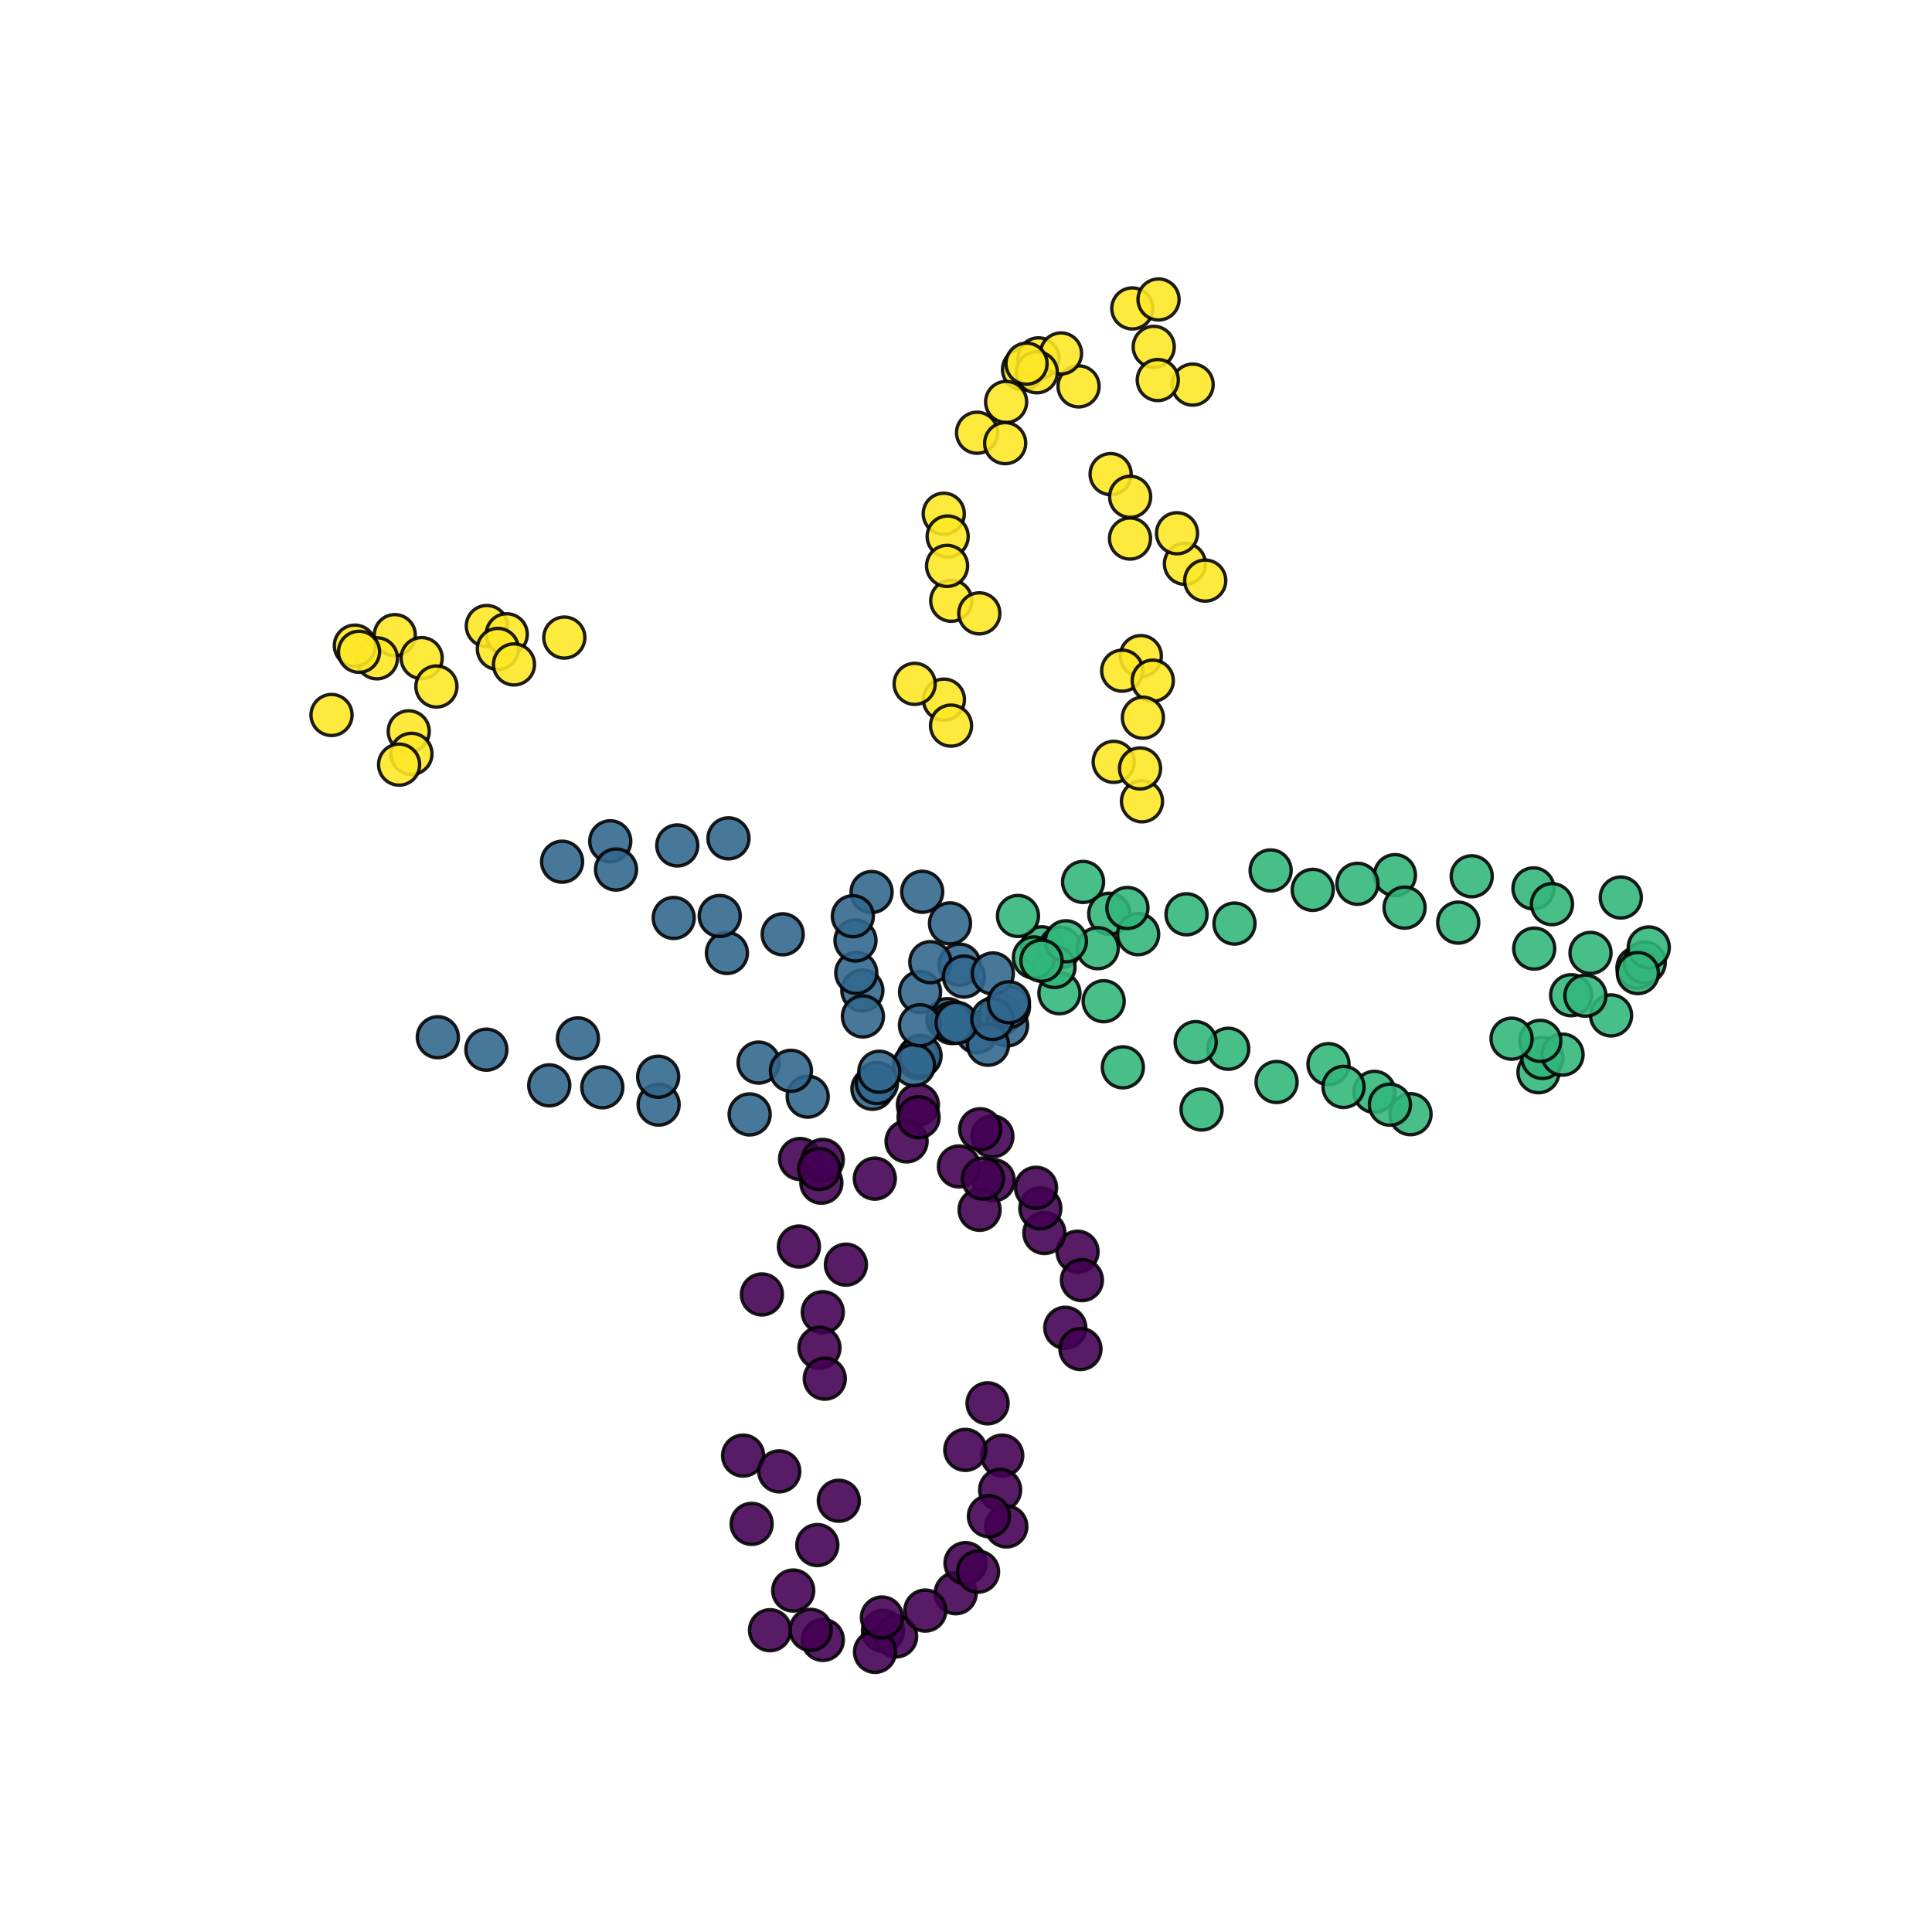 <?xml version="1.0" encoding="utf-8" standalone="no"?>
<!DOCTYPE svg PUBLIC "-//W3C//DTD SVG 1.1//EN"
  "http://www.w3.org/Graphics/SVG/1.1/DTD/svg11.dtd">
<svg xmlns:xlink="http://www.w3.org/1999/xlink" width="576pt" height="576pt" viewBox="0 0 576 576" xmlns="http://www.w3.org/2000/svg" version="1.1">
 <defs>
  <style type="text/css">*{stroke-linejoin: round; stroke-linecap: butt}</style>
 </defs>
 <g id="figure_1">
  <g id="patch_1">
   <path d="M 0 576 
L 576 576 
L 576 0 
L 0 0 
z
" style="fill: #ffffff"/>
  </g>
  <g id="axes_1">
   <g id="PathCollection_1">
    <defs>
     <path id="C0_0_fce39b0e74" d="M 0 6.124 
C 1.624 6.124 3.182 5.478 4.33 4.33 
C 5.478 3.182 6.124 1.624 6.124 -0 
C 6.124 -1.624 5.478 -3.182 4.33 -4.33 
C 3.182 -5.478 1.624 -6.124 0 -6.124 
C -1.624 -6.124 -3.182 -5.478 -4.33 -4.33 
C -5.478 -3.182 -6.124 -1.624 -6.124 0 
C -6.124 1.624 -5.478 3.182 -4.33 4.33 
C -3.182 5.478 -1.624 6.124 0 6.124 
z
"/>
    </defs>
    <g clip-path="url(#p259ba1cd27)">
     <use xlink:href="#C0_0_fce39b0e74" x="296.254" y="351.886" style="fill: #440154; fill-opacity: 0.89; stroke: #000000; stroke-opacity: 0.89"/>
    </g>
    <g clip-path="url(#p259ba1cd27)">
     <use xlink:href="#C0_0_fce39b0e74" x="273.659" y="329.39" style="fill: #440154; fill-opacity: 0.89; stroke: #000000; stroke-opacity: 0.89"/>
    </g>
    <g clip-path="url(#p259ba1cd27)">
     <use xlink:href="#C0_0_fce39b0e74" x="292.054" y="360.682" style="fill: #440154; fill-opacity: 0.89; stroke: #000000; stroke-opacity: 0.89"/>
    </g>
    <g clip-path="url(#p259ba1cd27)">
     <use xlink:href="#C0_0_fce39b0e74" x="270.284" y="340.29" style="fill: #440154; fill-opacity: 0.89; stroke: #000000; stroke-opacity: 0.89"/>
    </g>
    <g clip-path="url(#p259ba1cd27)">
     <use xlink:href="#C0_0_fce39b0e74" x="285.889" y="347.758" style="fill: #440154; fill-opacity: 0.89; stroke: #000000; stroke-opacity: 0.89"/>
    </g>
    <g clip-path="url(#p259ba1cd27)">
     <use xlink:href="#C0_0_fce39b0e74" x="238.536" y="345.537" style="fill: #440154; fill-opacity: 0.89; stroke: #000000; stroke-opacity: 0.89"/>
    </g>
    <g clip-path="url(#p259ba1cd27)">
     <use xlink:href="#C0_0_fce39b0e74" x="293.054" y="351.387" style="fill: #440154; fill-opacity: 0.89; stroke: #000000; stroke-opacity: 0.89"/>
    </g>
    <g clip-path="url(#p259ba1cd27)">
     <use xlink:href="#C0_0_fce39b0e74" x="252.2" y="377.039" style="fill: #440154; fill-opacity: 0.89; stroke: #000000; stroke-opacity: 0.89"/>
    </g>
    <g clip-path="url(#p259ba1cd27)">
     <use xlink:href="#C0_0_fce39b0e74" x="244.884" y="352.607" style="fill: #440154; fill-opacity: 0.89; stroke: #000000; stroke-opacity: 0.89"/>
    </g>
    <g clip-path="url(#p259ba1cd27)">
     <use xlink:href="#C0_0_fce39b0e74" x="245.296" y="345.812" style="fill: #440154; fill-opacity: 0.89; stroke: #000000; stroke-opacity: 0.89"/>
    </g>
    <g clip-path="url(#p259ba1cd27)">
     <use xlink:href="#C0_0_fce39b0e74" x="244.234" y="348.512" style="fill: #440154; fill-opacity: 0.89; stroke: #000000; stroke-opacity: 0.89"/>
    </g>
    <g clip-path="url(#p259ba1cd27)">
     <use xlink:href="#C0_0_fce39b0e74" x="245.304" y="391.21" style="fill: #440154; fill-opacity: 0.89; stroke: #000000; stroke-opacity: 0.89"/>
    </g>
    <g clip-path="url(#p259ba1cd27)">
     <use xlink:href="#C0_0_fce39b0e74" x="227.154" y="385.921" style="fill: #440154; fill-opacity: 0.89; stroke: #000000; stroke-opacity: 0.89"/>
    </g>
    <g clip-path="url(#p259ba1cd27)">
     <use xlink:href="#C0_0_fce39b0e74" x="298.799" y="433.97" style="fill: #440154; fill-opacity: 0.89; stroke: #000000; stroke-opacity: 0.89"/>
    </g>
    <g clip-path="url(#p259ba1cd27)">
     <use xlink:href="#C0_0_fce39b0e74" x="244.315" y="401.829" style="fill: #440154; fill-opacity: 0.89; stroke: #000000; stroke-opacity: 0.89"/>
    </g>
    <g clip-path="url(#p259ba1cd27)">
     <use xlink:href="#C0_0_fce39b0e74" x="287.792" y="432.268" style="fill: #440154; fill-opacity: 0.89; stroke: #000000; stroke-opacity: 0.89"/>
    </g>
    <g clip-path="url(#p259ba1cd27)">
     <use xlink:href="#C0_0_fce39b0e74" x="284.924" y="475.007" style="fill: #440154; fill-opacity: 0.89; stroke: #000000; stroke-opacity: 0.89"/>
    </g>
    <g clip-path="url(#p259ba1cd27)">
     <use xlink:href="#C0_0_fce39b0e74" x="221.551" y="433.968" style="fill: #440154; fill-opacity: 0.89; stroke: #000000; stroke-opacity: 0.89"/>
    </g>
    <g clip-path="url(#p259ba1cd27)">
     <use xlink:href="#C0_0_fce39b0e74" x="224.09" y="454.323" style="fill: #440154; fill-opacity: 0.89; stroke: #000000; stroke-opacity: 0.89"/>
    </g>
    <g clip-path="url(#p259ba1cd27)">
     <use xlink:href="#C0_0_fce39b0e74" x="287.853" y="466.025" style="fill: #440154; fill-opacity: 0.89; stroke: #000000; stroke-opacity: 0.89"/>
    </g>
    <g clip-path="url(#p259ba1cd27)">
     <use xlink:href="#C0_0_fce39b0e74" x="263.253" y="486.221" style="fill: #440154; fill-opacity: 0.89; stroke: #000000; stroke-opacity: 0.89"/>
    </g>
    <g clip-path="url(#p259ba1cd27)">
     <use xlink:href="#C0_0_fce39b0e74" x="229.577" y="486.029" style="fill: #440154; fill-opacity: 0.89; stroke: #000000; stroke-opacity: 0.89"/>
    </g>
    <g clip-path="url(#p259ba1cd27)">
     <use xlink:href="#C0_0_fce39b0e74" x="245.32" y="488.921" style="fill: #440154; fill-opacity: 0.89; stroke: #000000; stroke-opacity: 0.89"/>
    </g>
    <g clip-path="url(#p259ba1cd27)">
     <use xlink:href="#C0_0_fce39b0e74" x="267.167" y="487.882" style="fill: #440154; fill-opacity: 0.89; stroke: #000000; stroke-opacity: 0.89"/>
    </g>
    <g clip-path="url(#p259ba1cd27)">
     <use xlink:href="#C0_0_fce39b0e74" x="236.49" y="474.201" style="fill: #440154; fill-opacity: 0.89; stroke: #000000; stroke-opacity: 0.89"/>
    </g>
    <g clip-path="url(#p259ba1cd27)">
     <use xlink:href="#C0_0_fce39b0e74" x="298.178" y="444.195" style="fill: #440154; fill-opacity: 0.89; stroke: #000000; stroke-opacity: 0.89"/>
    </g>
    <g clip-path="url(#p259ba1cd27)">
     <use xlink:href="#C0_0_fce39b0e74" x="243.674" y="460.648" style="fill: #440154; fill-opacity: 0.89; stroke: #000000; stroke-opacity: 0.89"/>
    </g>
    <g clip-path="url(#p259ba1cd27)">
     <use xlink:href="#C0_0_fce39b0e74" x="275.865" y="480.174" style="fill: #440154; fill-opacity: 0.89; stroke: #000000; stroke-opacity: 0.89"/>
    </g>
    <g clip-path="url(#p259ba1cd27)">
     <use xlink:href="#C0_0_fce39b0e74" x="260.875" y="492.48" style="fill: #440154; fill-opacity: 0.89; stroke: #000000; stroke-opacity: 0.89"/>
    </g>
    <g clip-path="url(#p259ba1cd27)">
     <use xlink:href="#C0_0_fce39b0e74" x="241.699" y="485.926" style="fill: #440154; fill-opacity: 0.89; stroke: #000000; stroke-opacity: 0.89"/>
    </g>
    <g clip-path="url(#p259ba1cd27)">
     <use xlink:href="#C0_0_fce39b0e74" x="262.951" y="482.231" style="fill: #440154; fill-opacity: 0.89; stroke: #000000; stroke-opacity: 0.89"/>
    </g>
    <g clip-path="url(#p259ba1cd27)">
     <use xlink:href="#C0_0_fce39b0e74" x="250.086" y="447.43" style="fill: #440154; fill-opacity: 0.89; stroke: #000000; stroke-opacity: 0.89"/>
    </g>
    <g clip-path="url(#p259ba1cd27)">
     <use xlink:href="#C0_0_fce39b0e74" x="291.594" y="468.581" style="fill: #440154; fill-opacity: 0.89; stroke: #000000; stroke-opacity: 0.89"/>
    </g>
    <g clip-path="url(#p259ba1cd27)">
     <use xlink:href="#C0_0_fce39b0e74" x="300.023" y="455.095" style="fill: #440154; fill-opacity: 0.89; stroke: #000000; stroke-opacity: 0.89"/>
    </g>
    <g clip-path="url(#p259ba1cd27)">
     <use xlink:href="#C0_0_fce39b0e74" x="294.834" y="452.039" style="fill: #440154; fill-opacity: 0.89; stroke: #000000; stroke-opacity: 0.89"/>
    </g>
    <g clip-path="url(#p259ba1cd27)">
     <use xlink:href="#C0_0_fce39b0e74" x="245.899" y="411.037" style="fill: #440154; fill-opacity: 0.89; stroke: #000000; stroke-opacity: 0.89"/>
    </g>
    <g clip-path="url(#p259ba1cd27)">
     <use xlink:href="#C0_0_fce39b0e74" x="232.33" y="438.659" style="fill: #440154; fill-opacity: 0.89; stroke: #000000; stroke-opacity: 0.89"/>
    </g>
    <g clip-path="url(#p259ba1cd27)">
     <use xlink:href="#C0_0_fce39b0e74" x="294.436" y="418.377" style="fill: #440154; fill-opacity: 0.89; stroke: #000000; stroke-opacity: 0.89"/>
    </g>
    <g clip-path="url(#p259ba1cd27)">
     <use xlink:href="#C0_0_fce39b0e74" x="317.602" y="395.856" style="fill: #440154; fill-opacity: 0.89; stroke: #000000; stroke-opacity: 0.89"/>
    </g>
    <g clip-path="url(#p259ba1cd27)">
     <use xlink:href="#C0_0_fce39b0e74" x="322.123" y="402.192" style="fill: #440154; fill-opacity: 0.89; stroke: #000000; stroke-opacity: 0.89"/>
    </g>
    <g clip-path="url(#p259ba1cd27)">
     <use xlink:href="#C0_0_fce39b0e74" x="321.26" y="373.184" style="fill: #440154; fill-opacity: 0.89; stroke: #000000; stroke-opacity: 0.89"/>
    </g>
    <g clip-path="url(#p259ba1cd27)">
     <use xlink:href="#C0_0_fce39b0e74" x="238.19" y="371.644" style="fill: #440154; fill-opacity: 0.89; stroke: #000000; stroke-opacity: 0.89"/>
    </g>
    <g clip-path="url(#p259ba1cd27)">
     <use xlink:href="#C0_0_fce39b0e74" x="322.558" y="381.659" style="fill: #440154; fill-opacity: 0.89; stroke: #000000; stroke-opacity: 0.89"/>
    </g>
    <g clip-path="url(#p259ba1cd27)">
     <use xlink:href="#C0_0_fce39b0e74" x="311.367" y="367.606" style="fill: #440154; fill-opacity: 0.89; stroke: #000000; stroke-opacity: 0.89"/>
    </g>
    <g clip-path="url(#p259ba1cd27)">
     <use xlink:href="#C0_0_fce39b0e74" x="310.169" y="360.249" style="fill: #440154; fill-opacity: 0.89; stroke: #000000; stroke-opacity: 0.89"/>
    </g>
    <g clip-path="url(#p259ba1cd27)">
     <use xlink:href="#C0_0_fce39b0e74" x="260.816" y="351.392" style="fill: #440154; fill-opacity: 0.89; stroke: #000000; stroke-opacity: 0.89"/>
    </g>
    <g clip-path="url(#p259ba1cd27)">
     <use xlink:href="#C0_0_fce39b0e74" x="295.871" y="338.814" style="fill: #440154; fill-opacity: 0.89; stroke: #000000; stroke-opacity: 0.89"/>
    </g>
    <g clip-path="url(#p259ba1cd27)">
     <use xlink:href="#C0_0_fce39b0e74" x="292.226" y="336.665" style="fill: #440154; fill-opacity: 0.89; stroke: #000000; stroke-opacity: 0.89"/>
    </g>
    <g clip-path="url(#p259ba1cd27)">
     <use xlink:href="#C0_0_fce39b0e74" x="273.865" y="333.084" style="fill: #440154; fill-opacity: 0.89; stroke: #000000; stroke-opacity: 0.89"/>
    </g>
    <g clip-path="url(#p259ba1cd27)">
     <use xlink:href="#C0_0_fce39b0e74" x="308.882" y="354.118" style="fill: #440154; fill-opacity: 0.89; stroke: #000000; stroke-opacity: 0.89"/>
    </g>
    <g clip-path="url(#p259ba1cd27)">
     <use xlink:href="#C0_0_fce39b0e74" x="291.244" y="307.75" style="fill: #31678e; fill-opacity: 0.89; stroke: #000000; stroke-opacity: 0.89"/>
    </g>
    <g clip-path="url(#p259ba1cd27)">
     <use xlink:href="#C0_0_fce39b0e74" x="298.071" y="302.505" style="fill: #31678e; fill-opacity: 0.89; stroke: #000000; stroke-opacity: 0.89"/>
    </g>
    <g clip-path="url(#p259ba1cd27)">
     <use xlink:href="#C0_0_fce39b0e74" x="300.249" y="305.72" style="fill: #31678e; fill-opacity: 0.89; stroke: #000000; stroke-opacity: 0.89"/>
    </g>
    <g clip-path="url(#p259ba1cd27)">
     <use xlink:href="#C0_0_fce39b0e74" x="300.803" y="300.182" style="fill: #31678e; fill-opacity: 0.89; stroke: #000000; stroke-opacity: 0.89"/>
    </g>
    <g clip-path="url(#p259ba1cd27)">
     <use xlink:href="#C0_0_fce39b0e74" x="282.437" y="303.84" style="fill: #31678e; fill-opacity: 0.89; stroke: #000000; stroke-opacity: 0.89"/>
    </g>
    <g clip-path="url(#p259ba1cd27)">
     <use xlink:href="#C0_0_fce39b0e74" x="283.745" y="305.001" style="fill: #31678e; fill-opacity: 0.89; stroke: #000000; stroke-opacity: 0.89"/>
    </g>
    <g clip-path="url(#p259ba1cd27)">
     <use xlink:href="#C0_0_fce39b0e74" x="274.947" y="265.872" style="fill: #31678e; fill-opacity: 0.89; stroke: #000000; stroke-opacity: 0.89"/>
    </g>
    <g clip-path="url(#p259ba1cd27)">
     <use xlink:href="#C0_0_fce39b0e74" x="259.852" y="265.951" style="fill: #31678e; fill-opacity: 0.89; stroke: #000000; stroke-opacity: 0.89"/>
    </g>
    <g clip-path="url(#p259ba1cd27)">
     <use xlink:href="#C0_0_fce39b0e74" x="283.231" y="275.294" style="fill: #31678e; fill-opacity: 0.89; stroke: #000000; stroke-opacity: 0.89"/>
    </g>
    <g clip-path="url(#p259ba1cd27)">
     <use xlink:href="#C0_0_fce39b0e74" x="217.191" y="249.944" style="fill: #31678e; fill-opacity: 0.89; stroke: #000000; stroke-opacity: 0.89"/>
    </g>
    <g clip-path="url(#p259ba1cd27)">
     <use xlink:href="#C0_0_fce39b0e74" x="181.937" y="250.815" style="fill: #31678e; fill-opacity: 0.89; stroke: #000000; stroke-opacity: 0.89"/>
    </g>
    <g clip-path="url(#p259ba1cd27)">
     <use xlink:href="#C0_0_fce39b0e74" x="233.355" y="278.556" style="fill: #31678e; fill-opacity: 0.89; stroke: #000000; stroke-opacity: 0.89"/>
    </g>
    <g clip-path="url(#p259ba1cd27)">
     <use xlink:href="#C0_0_fce39b0e74" x="200.858" y="273.674" style="fill: #31678e; fill-opacity: 0.89; stroke: #000000; stroke-opacity: 0.89"/>
    </g>
    <g clip-path="url(#p259ba1cd27)">
     <use xlink:href="#C0_0_fce39b0e74" x="167.584" y="256.906" style="fill: #31678e; fill-opacity: 0.89; stroke: #000000; stroke-opacity: 0.89"/>
    </g>
    <g clip-path="url(#p259ba1cd27)">
     <use xlink:href="#C0_0_fce39b0e74" x="273.722" y="315.449" style="fill: #31678e; fill-opacity: 0.89; stroke: #000000; stroke-opacity: 0.89"/>
    </g>
    <g clip-path="url(#p259ba1cd27)">
     <use xlink:href="#C0_0_fce39b0e74" x="274.458" y="314.784" style="fill: #31678e; fill-opacity: 0.89; stroke: #000000; stroke-opacity: 0.89"/>
    </g>
    <g clip-path="url(#p259ba1cd27)">
     <use xlink:href="#C0_0_fce39b0e74" x="272.493" y="317.546" style="fill: #31678e; fill-opacity: 0.89; stroke: #000000; stroke-opacity: 0.89"/>
    </g>
    <g clip-path="url(#p259ba1cd27)">
     <use xlink:href="#C0_0_fce39b0e74" x="286.075" y="287.579" style="fill: #31678e; fill-opacity: 0.89; stroke: #000000; stroke-opacity: 0.89"/>
    </g>
    <g clip-path="url(#p259ba1cd27)">
     <use xlink:href="#C0_0_fce39b0e74" x="260.111" y="324.61" style="fill: #31678e; fill-opacity: 0.89; stroke: #000000; stroke-opacity: 0.89"/>
    </g>
    <g clip-path="url(#p259ba1cd27)">
     <use xlink:href="#C0_0_fce39b0e74" x="145.005" y="312.941" style="fill: #31678e; fill-opacity: 0.89; stroke: #000000; stroke-opacity: 0.89"/>
    </g>
    <g clip-path="url(#p259ba1cd27)">
     <use xlink:href="#C0_0_fce39b0e74" x="226.168" y="316.797" style="fill: #31678e; fill-opacity: 0.89; stroke: #000000; stroke-opacity: 0.89"/>
    </g>
    <g clip-path="url(#p259ba1cd27)">
     <use xlink:href="#C0_0_fce39b0e74" x="223.504" y="332.247" style="fill: #31678e; fill-opacity: 0.89; stroke: #000000; stroke-opacity: 0.89"/>
    </g>
    <g clip-path="url(#p259ba1cd27)">
     <use xlink:href="#C0_0_fce39b0e74" x="196.358" y="329.321" style="fill: #31678e; fill-opacity: 0.89; stroke: #000000; stroke-opacity: 0.89"/>
    </g>
    <g clip-path="url(#p259ba1cd27)">
     <use xlink:href="#C0_0_fce39b0e74" x="196.223" y="321.006" style="fill: #31678e; fill-opacity: 0.89; stroke: #000000; stroke-opacity: 0.89"/>
    </g>
    <g clip-path="url(#p259ba1cd27)">
     <use xlink:href="#C0_0_fce39b0e74" x="179.571" y="324.155" style="fill: #31678e; fill-opacity: 0.89; stroke: #000000; stroke-opacity: 0.89"/>
    </g>
    <g clip-path="url(#p259ba1cd27)">
     <use xlink:href="#C0_0_fce39b0e74" x="240.804" y="326.948" style="fill: #31678e; fill-opacity: 0.89; stroke: #000000; stroke-opacity: 0.89"/>
    </g>
    <g clip-path="url(#p259ba1cd27)">
     <use xlink:href="#C0_0_fce39b0e74" x="163.755" y="323.585" style="fill: #31678e; fill-opacity: 0.89; stroke: #000000; stroke-opacity: 0.89"/>
    </g>
    <g clip-path="url(#p259ba1cd27)">
     <use xlink:href="#C0_0_fce39b0e74" x="257.106" y="295.309" style="fill: #31678e; fill-opacity: 0.89; stroke: #000000; stroke-opacity: 0.89"/>
    </g>
    <g clip-path="url(#p259ba1cd27)">
     <use xlink:href="#C0_0_fce39b0e74" x="235.806" y="319.244" style="fill: #31678e; fill-opacity: 0.89; stroke: #000000; stroke-opacity: 0.89"/>
    </g>
    <g clip-path="url(#p259ba1cd27)">
     <use xlink:href="#C0_0_fce39b0e74" x="172.297" y="309.587" style="fill: #31678e; fill-opacity: 0.89; stroke: #000000; stroke-opacity: 0.89"/>
    </g>
    <g clip-path="url(#p259ba1cd27)">
     <use xlink:href="#C0_0_fce39b0e74" x="261.446" y="322.907" style="fill: #31678e; fill-opacity: 0.89; stroke: #000000; stroke-opacity: 0.89"/>
    </g>
    <g clip-path="url(#p259ba1cd27)">
     <use xlink:href="#C0_0_fce39b0e74" x="257.265" y="303.044" style="fill: #31678e; fill-opacity: 0.89; stroke: #000000; stroke-opacity: 0.89"/>
    </g>
    <g clip-path="url(#p259ba1cd27)">
     <use xlink:href="#C0_0_fce39b0e74" x="262.15" y="319.521" style="fill: #31678e; fill-opacity: 0.89; stroke: #000000; stroke-opacity: 0.89"/>
    </g>
    <g clip-path="url(#p259ba1cd27)">
     <use xlink:href="#C0_0_fce39b0e74" x="130.535" y="309.234" style="fill: #31678e; fill-opacity: 0.89; stroke: #000000; stroke-opacity: 0.89"/>
    </g>
    <g clip-path="url(#p259ba1cd27)">
     <use xlink:href="#C0_0_fce39b0e74" x="216.721" y="284.123" style="fill: #31678e; fill-opacity: 0.89; stroke: #000000; stroke-opacity: 0.89"/>
    </g>
    <g clip-path="url(#p259ba1cd27)">
     <use xlink:href="#C0_0_fce39b0e74" x="214.583" y="273.088" style="fill: #31678e; fill-opacity: 0.89; stroke: #000000; stroke-opacity: 0.89"/>
    </g>
    <g clip-path="url(#p259ba1cd27)">
     <use xlink:href="#C0_0_fce39b0e74" x="255.285" y="290.058" style="fill: #31678e; fill-opacity: 0.89; stroke: #000000; stroke-opacity: 0.89"/>
    </g>
    <g clip-path="url(#p259ba1cd27)">
     <use xlink:href="#C0_0_fce39b0e74" x="183.66" y="259.241" style="fill: #31678e; fill-opacity: 0.89; stroke: #000000; stroke-opacity: 0.89"/>
    </g>
    <g clip-path="url(#p259ba1cd27)">
     <use xlink:href="#C0_0_fce39b0e74" x="255.051" y="280.394" style="fill: #31678e; fill-opacity: 0.89; stroke: #000000; stroke-opacity: 0.89"/>
    </g>
    <g clip-path="url(#p259ba1cd27)">
     <use xlink:href="#C0_0_fce39b0e74" x="201.924" y="252.055" style="fill: #31678e; fill-opacity: 0.89; stroke: #000000; stroke-opacity: 0.89"/>
    </g>
    <g clip-path="url(#p259ba1cd27)">
     <use xlink:href="#C0_0_fce39b0e74" x="254.265" y="273.155" style="fill: #31678e; fill-opacity: 0.89; stroke: #000000; stroke-opacity: 0.89"/>
    </g>
    <g clip-path="url(#p259ba1cd27)">
     <use xlink:href="#C0_0_fce39b0e74" x="274.31" y="295.753" style="fill: #31678e; fill-opacity: 0.89; stroke: #000000; stroke-opacity: 0.89"/>
    </g>
    <g clip-path="url(#p259ba1cd27)">
     <use xlink:href="#C0_0_fce39b0e74" x="274.282" y="305.659" style="fill: #31678e; fill-opacity: 0.89; stroke: #000000; stroke-opacity: 0.89"/>
    </g>
    <g clip-path="url(#p259ba1cd27)">
     <use xlink:href="#C0_0_fce39b0e74" x="277.361" y="286.851" style="fill: #31678e; fill-opacity: 0.89; stroke: #000000; stroke-opacity: 0.89"/>
    </g>
    <g clip-path="url(#p259ba1cd27)">
     <use xlink:href="#C0_0_fce39b0e74" x="294.568" y="311.479" style="fill: #31678e; fill-opacity: 0.89; stroke: #000000; stroke-opacity: 0.89"/>
    </g>
    <g clip-path="url(#p259ba1cd27)">
     <use xlink:href="#C0_0_fce39b0e74" x="285.198" y="304.936" style="fill: #31678e; fill-opacity: 0.89; stroke: #000000; stroke-opacity: 0.89"/>
    </g>
    <g clip-path="url(#p259ba1cd27)">
     <use xlink:href="#C0_0_fce39b0e74" x="287.388" y="291.156" style="fill: #31678e; fill-opacity: 0.89; stroke: #000000; stroke-opacity: 0.89"/>
    </g>
    <g clip-path="url(#p259ba1cd27)">
     <use xlink:href="#C0_0_fce39b0e74" x="295.859" y="303.798" style="fill: #31678e; fill-opacity: 0.89; stroke: #000000; stroke-opacity: 0.89"/>
    </g>
    <g clip-path="url(#p259ba1cd27)">
     <use xlink:href="#C0_0_fce39b0e74" x="296.005" y="290.226" style="fill: #31678e; fill-opacity: 0.89; stroke: #000000; stroke-opacity: 0.89"/>
    </g>
    <g clip-path="url(#p259ba1cd27)">
     <use xlink:href="#C0_0_fce39b0e74" x="300.801" y="298.808" style="fill: #31678e; fill-opacity: 0.89; stroke: #000000; stroke-opacity: 0.89"/>
    </g>
    <g clip-path="url(#p259ba1cd27)">
     <use xlink:href="#C0_0_fce39b0e74" x="488.193" y="288.524" style="fill: #32b67a; fill-opacity: 0.89; stroke: #000000; stroke-opacity: 0.89"/>
    </g>
    <g clip-path="url(#p259ba1cd27)">
     <use xlink:href="#C0_0_fce39b0e74" x="457.183" y="264.864" style="fill: #32b67a; fill-opacity: 0.89; stroke: #000000; stroke-opacity: 0.89"/>
    </g>
    <g clip-path="url(#p259ba1cd27)">
     <use xlink:href="#C0_0_fce39b0e74" x="483.222" y="267.579" style="fill: #32b67a; fill-opacity: 0.89; stroke: #000000; stroke-opacity: 0.89"/>
    </g>
    <g clip-path="url(#p259ba1cd27)">
     <use xlink:href="#C0_0_fce39b0e74" x="457.411" y="282.812" style="fill: #32b67a; fill-opacity: 0.89; stroke: #000000; stroke-opacity: 0.89"/>
    </g>
    <g clip-path="url(#p259ba1cd27)">
     <use xlink:href="#C0_0_fce39b0e74" x="415.888" y="260.915" style="fill: #32b67a; fill-opacity: 0.89; stroke: #000000; stroke-opacity: 0.89"/>
    </g>
    <g clip-path="url(#p259ba1cd27)">
     <use xlink:href="#C0_0_fce39b0e74" x="462.704" y="269.565" style="fill: #32b67a; fill-opacity: 0.89; stroke: #000000; stroke-opacity: 0.89"/>
    </g>
    <g clip-path="url(#p259ba1cd27)">
     <use xlink:href="#C0_0_fce39b0e74" x="474.19" y="284.1" style="fill: #32b67a; fill-opacity: 0.89; stroke: #000000; stroke-opacity: 0.89"/>
    </g>
    <g clip-path="url(#p259ba1cd27)">
     <use xlink:href="#C0_0_fce39b0e74" x="438.773" y="261.252" style="fill: #32b67a; fill-opacity: 0.89; stroke: #000000; stroke-opacity: 0.89"/>
    </g>
    <g clip-path="url(#p259ba1cd27)">
     <use xlink:href="#C0_0_fce39b0e74" x="458.672" y="319.668" style="fill: #32b67a; fill-opacity: 0.89; stroke: #000000; stroke-opacity: 0.89"/>
    </g>
    <g clip-path="url(#p259ba1cd27)">
     <use xlink:href="#C0_0_fce39b0e74" x="459.863" y="315.413" style="fill: #32b67a; fill-opacity: 0.89; stroke: #000000; stroke-opacity: 0.89"/>
    </g>
    <g clip-path="url(#p259ba1cd27)">
     <use xlink:href="#C0_0_fce39b0e74" x="420.528" y="332.18" style="fill: #32b67a; fill-opacity: 0.89; stroke: #000000; stroke-opacity: 0.89"/>
    </g>
    <g clip-path="url(#p259ba1cd27)">
     <use xlink:href="#C0_0_fce39b0e74" x="396.072" y="317.26" style="fill: #32b67a; fill-opacity: 0.89; stroke: #000000; stroke-opacity: 0.89"/>
    </g>
    <g clip-path="url(#p259ba1cd27)">
     <use xlink:href="#C0_0_fce39b0e74" x="368.041" y="275.347" style="fill: #32b67a; fill-opacity: 0.89; stroke: #000000; stroke-opacity: 0.89"/>
    </g>
    <g clip-path="url(#p259ba1cd27)">
     <use xlink:href="#C0_0_fce39b0e74" x="404.706" y="263.486" style="fill: #32b67a; fill-opacity: 0.89; stroke: #000000; stroke-opacity: 0.89"/>
    </g>
    <g clip-path="url(#p259ba1cd27)">
     <use xlink:href="#C0_0_fce39b0e74" x="409.761" y="325.523" style="fill: #32b67a; fill-opacity: 0.89; stroke: #000000; stroke-opacity: 0.89"/>
    </g>
    <g clip-path="url(#p259ba1cd27)">
     <use xlink:href="#C0_0_fce39b0e74" x="322.906" y="262.939" style="fill: #32b67a; fill-opacity: 0.89; stroke: #000000; stroke-opacity: 0.89"/>
    </g>
    <g clip-path="url(#p259ba1cd27)">
     <use xlink:href="#C0_0_fce39b0e74" x="366.185" y="312.677" style="fill: #32b67a; fill-opacity: 0.89; stroke: #000000; stroke-opacity: 0.89"/>
    </g>
    <g clip-path="url(#p259ba1cd27)">
     <use xlink:href="#C0_0_fce39b0e74" x="310.621" y="282.424" style="fill: #32b67a; fill-opacity: 0.89; stroke: #000000; stroke-opacity: 0.89"/>
    </g>
    <g clip-path="url(#p259ba1cd27)">
     <use xlink:href="#C0_0_fce39b0e74" x="316.082" y="282.541" style="fill: #32b67a; fill-opacity: 0.89; stroke: #000000; stroke-opacity: 0.89"/>
    </g>
    <g clip-path="url(#p259ba1cd27)">
     <use xlink:href="#C0_0_fce39b0e74" x="303.495" y="273.082" style="fill: #32b67a; fill-opacity: 0.89; stroke: #000000; stroke-opacity: 0.89"/>
    </g>
    <g clip-path="url(#p259ba1cd27)">
     <use xlink:href="#C0_0_fce39b0e74" x="330.707" y="272.429" style="fill: #32b67a; fill-opacity: 0.89; stroke: #000000; stroke-opacity: 0.89"/>
    </g>
    <g clip-path="url(#p259ba1cd27)">
     <use xlink:href="#C0_0_fce39b0e74" x="339.323" y="278.521" style="fill: #32b67a; fill-opacity: 0.89; stroke: #000000; stroke-opacity: 0.89"/>
    </g>
    <g clip-path="url(#p259ba1cd27)">
     <use xlink:href="#C0_0_fce39b0e74" x="315.859" y="296.125" style="fill: #32b67a; fill-opacity: 0.89; stroke: #000000; stroke-opacity: 0.89"/>
    </g>
    <g clip-path="url(#p259ba1cd27)">
     <use xlink:href="#C0_0_fce39b0e74" x="314.395" y="288.286" style="fill: #32b67a; fill-opacity: 0.89; stroke: #000000; stroke-opacity: 0.89"/>
    </g>
    <g clip-path="url(#p259ba1cd27)">
     <use xlink:href="#C0_0_fce39b0e74" x="356.476" y="310.692" style="fill: #32b67a; fill-opacity: 0.89; stroke: #000000; stroke-opacity: 0.89"/>
    </g>
    <g clip-path="url(#p259ba1cd27)">
     <use xlink:href="#C0_0_fce39b0e74" x="329.044" y="298.502" style="fill: #32b67a; fill-opacity: 0.89; stroke: #000000; stroke-opacity: 0.89"/>
    </g>
    <g clip-path="url(#p259ba1cd27)">
     <use xlink:href="#C0_0_fce39b0e74" x="358.229" y="330.782" style="fill: #32b67a; fill-opacity: 0.89; stroke: #000000; stroke-opacity: 0.89"/>
    </g>
    <g clip-path="url(#p259ba1cd27)">
     <use xlink:href="#C0_0_fce39b0e74" x="334.766" y="318.209" style="fill: #32b67a; fill-opacity: 0.89; stroke: #000000; stroke-opacity: 0.89"/>
    </g>
    <g clip-path="url(#p259ba1cd27)">
     <use xlink:href="#C0_0_fce39b0e74" x="327.273" y="282.696" style="fill: #32b67a; fill-opacity: 0.89; stroke: #000000; stroke-opacity: 0.89"/>
    </g>
    <g clip-path="url(#p259ba1cd27)">
     <use xlink:href="#C0_0_fce39b0e74" x="308.238" y="285.457" style="fill: #32b67a; fill-opacity: 0.89; stroke: #000000; stroke-opacity: 0.89"/>
    </g>
    <g clip-path="url(#p259ba1cd27)">
     <use xlink:href="#C0_0_fce39b0e74" x="317.782" y="280.628" style="fill: #32b67a; fill-opacity: 0.89; stroke: #000000; stroke-opacity: 0.89"/>
    </g>
    <g clip-path="url(#p259ba1cd27)">
     <use xlink:href="#C0_0_fce39b0e74" x="310.498" y="286.418" style="fill: #32b67a; fill-opacity: 0.89; stroke: #000000; stroke-opacity: 0.89"/>
    </g>
    <g clip-path="url(#p259ba1cd27)">
     <use xlink:href="#C0_0_fce39b0e74" x="336.128" y="270.695" style="fill: #32b67a; fill-opacity: 0.89; stroke: #000000; stroke-opacity: 0.89"/>
    </g>
    <g clip-path="url(#p259ba1cd27)">
     <use xlink:href="#C0_0_fce39b0e74" x="353.745" y="272.587" style="fill: #32b67a; fill-opacity: 0.89; stroke: #000000; stroke-opacity: 0.89"/>
    </g>
    <g clip-path="url(#p259ba1cd27)">
     <use xlink:href="#C0_0_fce39b0e74" x="380.595" y="322.582" style="fill: #32b67a; fill-opacity: 0.89; stroke: #000000; stroke-opacity: 0.89"/>
    </g>
    <g clip-path="url(#p259ba1cd27)">
     <use xlink:href="#C0_0_fce39b0e74" x="378.821" y="259.509" style="fill: #32b67a; fill-opacity: 0.89; stroke: #000000; stroke-opacity: 0.89"/>
    </g>
    <g clip-path="url(#p259ba1cd27)">
     <use xlink:href="#C0_0_fce39b0e74" x="391.373" y="265.301" style="fill: #32b67a; fill-opacity: 0.89; stroke: #000000; stroke-opacity: 0.89"/>
    </g>
    <g clip-path="url(#p259ba1cd27)">
     <use xlink:href="#C0_0_fce39b0e74" x="400.55" y="324.052" style="fill: #32b67a; fill-opacity: 0.89; stroke: #000000; stroke-opacity: 0.89"/>
    </g>
    <g clip-path="url(#p259ba1cd27)">
     <use xlink:href="#C0_0_fce39b0e74" x="414.385" y="329.342" style="fill: #32b67a; fill-opacity: 0.89; stroke: #000000; stroke-opacity: 0.89"/>
    </g>
    <g clip-path="url(#p259ba1cd27)">
     <use xlink:href="#C0_0_fce39b0e74" x="418.753" y="270.602" style="fill: #32b67a; fill-opacity: 0.89; stroke: #000000; stroke-opacity: 0.89"/>
    </g>
    <g clip-path="url(#p259ba1cd27)">
     <use xlink:href="#C0_0_fce39b0e74" x="465.853" y="314.42" style="fill: #32b67a; fill-opacity: 0.89; stroke: #000000; stroke-opacity: 0.89"/>
    </g>
    <g clip-path="url(#p259ba1cd27)">
     <use xlink:href="#C0_0_fce39b0e74" x="459.211" y="310.315" style="fill: #32b67a; fill-opacity: 0.89; stroke: #000000; stroke-opacity: 0.89"/>
    </g>
    <g clip-path="url(#p259ba1cd27)">
     <use xlink:href="#C0_0_fce39b0e74" x="480.321" y="302.73" style="fill: #32b67a; fill-opacity: 0.89; stroke: #000000; stroke-opacity: 0.89"/>
    </g>
    <g clip-path="url(#p259ba1cd27)">
     <use xlink:href="#C0_0_fce39b0e74" x="468.413" y="296.704" style="fill: #32b67a; fill-opacity: 0.89; stroke: #000000; stroke-opacity: 0.89"/>
    </g>
    <g clip-path="url(#p259ba1cd27)">
     <use xlink:href="#C0_0_fce39b0e74" x="434.744" y="275.067" style="fill: #32b67a; fill-opacity: 0.89; stroke: #000000; stroke-opacity: 0.89"/>
    </g>
    <g clip-path="url(#p259ba1cd27)">
     <use xlink:href="#C0_0_fce39b0e74" x="450.655" y="309.672" style="fill: #32b67a; fill-opacity: 0.89; stroke: #000000; stroke-opacity: 0.89"/>
    </g>
    <g clip-path="url(#p259ba1cd27)">
     <use xlink:href="#C0_0_fce39b0e74" x="490.362" y="286.954" style="fill: #32b67a; fill-opacity: 0.89; stroke: #000000; stroke-opacity: 0.89"/>
    </g>
    <g clip-path="url(#p259ba1cd27)">
     <use xlink:href="#C0_0_fce39b0e74" x="472.664" y="296.851" style="fill: #32b67a; fill-opacity: 0.89; stroke: #000000; stroke-opacity: 0.89"/>
    </g>
    <g clip-path="url(#p259ba1cd27)">
     <use xlink:href="#C0_0_fce39b0e74" x="491.56" y="282.471" style="fill: #32b67a; fill-opacity: 0.89; stroke: #000000; stroke-opacity: 0.89"/>
    </g>
    <g clip-path="url(#p259ba1cd27)">
     <use xlink:href="#C0_0_fce39b0e74" x="488.299" y="290.118" style="fill: #32b67a; fill-opacity: 0.89; stroke: #000000; stroke-opacity: 0.89"/>
    </g>
    <g clip-path="url(#p259ba1cd27)">
     <use xlink:href="#C0_0_fce39b0e74" x="305.003" y="110.148" style="fill: #fde725; fill-opacity: 0.89; stroke: #000000; stroke-opacity: 0.89"/>
    </g>
    <g clip-path="url(#p259ba1cd27)">
     <use xlink:href="#C0_0_fce39b0e74" x="117.706" y="189.361" style="fill: #fde725; fill-opacity: 0.89; stroke: #000000; stroke-opacity: 0.89"/>
    </g>
    <g clip-path="url(#p259ba1cd27)">
     <use xlink:href="#C0_0_fce39b0e74" x="98.84" y="213.164" style="fill: #fde725; fill-opacity: 0.89; stroke: #000000; stroke-opacity: 0.89"/>
    </g>
    <g clip-path="url(#p259ba1cd27)">
     <use xlink:href="#C0_0_fce39b0e74" x="125.715" y="196.21" style="fill: #fde725; fill-opacity: 0.89; stroke: #000000; stroke-opacity: 0.89"/>
    </g>
    <g clip-path="url(#p259ba1cd27)">
     <use xlink:href="#C0_0_fce39b0e74" x="112.371" y="196.267" style="fill: #fde725; fill-opacity: 0.89; stroke: #000000; stroke-opacity: 0.89"/>
    </g>
    <g clip-path="url(#p259ba1cd27)">
     <use xlink:href="#C0_0_fce39b0e74" x="309.616" y="106.845" style="fill: #fde725; fill-opacity: 0.89; stroke: #000000; stroke-opacity: 0.89"/>
    </g>
    <g clip-path="url(#p259ba1cd27)">
     <use xlink:href="#C0_0_fce39b0e74" x="291.297" y="129.014" style="fill: #fde725; fill-opacity: 0.89; stroke: #000000; stroke-opacity: 0.89"/>
    </g>
    <g clip-path="url(#p259ba1cd27)">
     <use xlink:href="#C0_0_fce39b0e74" x="343.969" y="103.412" style="fill: #fde725; fill-opacity: 0.89; stroke: #000000; stroke-opacity: 0.89"/>
    </g>
    <g clip-path="url(#p259ba1cd27)">
     <use xlink:href="#C0_0_fce39b0e74" x="299.96" y="119.827" style="fill: #fde725; fill-opacity: 0.89; stroke: #000000; stroke-opacity: 0.89"/>
    </g>
    <g clip-path="url(#p259ba1cd27)">
     <use xlink:href="#C0_0_fce39b0e74" x="145.137" y="186.637" style="fill: #fde725; fill-opacity: 0.89; stroke: #000000; stroke-opacity: 0.89"/>
    </g>
    <g clip-path="url(#p259ba1cd27)">
     <use xlink:href="#C0_0_fce39b0e74" x="121.859" y="218.04" style="fill: #fde725; fill-opacity: 0.89; stroke: #000000; stroke-opacity: 0.89"/>
    </g>
    <g clip-path="url(#p259ba1cd27)">
     <use xlink:href="#C0_0_fce39b0e74" x="130.107" y="204.674" style="fill: #fde725; fill-opacity: 0.89; stroke: #000000; stroke-opacity: 0.89"/>
    </g>
    <g clip-path="url(#p259ba1cd27)">
     <use xlink:href="#C0_0_fce39b0e74" x="122.67" y="224.753" style="fill: #fde725; fill-opacity: 0.89; stroke: #000000; stroke-opacity: 0.89"/>
    </g>
    <g clip-path="url(#p259ba1cd27)">
     <use xlink:href="#C0_0_fce39b0e74" x="331.118" y="141.355" style="fill: #fde725; fill-opacity: 0.89; stroke: #000000; stroke-opacity: 0.89"/>
    </g>
    <g clip-path="url(#p259ba1cd27)">
     <use xlink:href="#C0_0_fce39b0e74" x="281.369" y="153.166" style="fill: #fde725; fill-opacity: 0.89; stroke: #000000; stroke-opacity: 0.89"/>
    </g>
    <g clip-path="url(#p259ba1cd27)">
     <use xlink:href="#C0_0_fce39b0e74" x="282.535" y="159.957" style="fill: #fde725; fill-opacity: 0.89; stroke: #000000; stroke-opacity: 0.89"/>
    </g>
    <g clip-path="url(#p259ba1cd27)">
     <use xlink:href="#C0_0_fce39b0e74" x="353.271" y="168.094" style="fill: #fde725; fill-opacity: 0.89; stroke: #000000; stroke-opacity: 0.89"/>
    </g>
    <g clip-path="url(#p259ba1cd27)">
     <use xlink:href="#C0_0_fce39b0e74" x="283.597" y="179.102" style="fill: #fde725; fill-opacity: 0.89; stroke: #000000; stroke-opacity: 0.89"/>
    </g>
    <g clip-path="url(#p259ba1cd27)">
     <use xlink:href="#C0_0_fce39b0e74" x="282.359" y="168.722" style="fill: #fde725; fill-opacity: 0.89; stroke: #000000; stroke-opacity: 0.89"/>
    </g>
    <g clip-path="url(#p259ba1cd27)">
     <use xlink:href="#C0_0_fce39b0e74" x="340.124" y="195.607" style="fill: #fde725; fill-opacity: 0.89; stroke: #000000; stroke-opacity: 0.89"/>
    </g>
    <g clip-path="url(#p259ba1cd27)">
     <use xlink:href="#C0_0_fce39b0e74" x="334.566" y="199.956" style="fill: #fde725; fill-opacity: 0.89; stroke: #000000; stroke-opacity: 0.89"/>
    </g>
    <g clip-path="url(#p259ba1cd27)">
     <use xlink:href="#C0_0_fce39b0e74" x="332.038" y="227.134" style="fill: #fde725; fill-opacity: 0.89; stroke: #000000; stroke-opacity: 0.89"/>
    </g>
    <g clip-path="url(#p259ba1cd27)">
     <use xlink:href="#C0_0_fce39b0e74" x="281.415" y="208.583" style="fill: #fde725; fill-opacity: 0.89; stroke: #000000; stroke-opacity: 0.89"/>
    </g>
    <g clip-path="url(#p259ba1cd27)">
     <use xlink:href="#C0_0_fce39b0e74" x="343.686" y="202.939" style="fill: #fde725; fill-opacity: 0.89; stroke: #000000; stroke-opacity: 0.89"/>
    </g>
    <g clip-path="url(#p259ba1cd27)">
     <use xlink:href="#C0_0_fce39b0e74" x="340.74" y="213.974" style="fill: #fde725; fill-opacity: 0.89; stroke: #000000; stroke-opacity: 0.89"/>
    </g>
    <g clip-path="url(#p259ba1cd27)">
     <use xlink:href="#C0_0_fce39b0e74" x="283.537" y="216.336" style="fill: #fde725; fill-opacity: 0.89; stroke: #000000; stroke-opacity: 0.89"/>
    </g>
    <g clip-path="url(#p259ba1cd27)">
     <use xlink:href="#C0_0_fce39b0e74" x="272.69" y="203.884" style="fill: #fde725; fill-opacity: 0.89; stroke: #000000; stroke-opacity: 0.89"/>
    </g>
    <g clip-path="url(#p259ba1cd27)">
     <use xlink:href="#C0_0_fce39b0e74" x="340.467" y="238.896" style="fill: #fde725; fill-opacity: 0.89; stroke: #000000; stroke-opacity: 0.89"/>
    </g>
    <g clip-path="url(#p259ba1cd27)">
     <use xlink:href="#C0_0_fce39b0e74" x="339.894" y="229.097" style="fill: #fde725; fill-opacity: 0.89; stroke: #000000; stroke-opacity: 0.89"/>
    </g>
    <g clip-path="url(#p259ba1cd27)">
     <use xlink:href="#C0_0_fce39b0e74" x="336.897" y="160.565" style="fill: #fde725; fill-opacity: 0.89; stroke: #000000; stroke-opacity: 0.89"/>
    </g>
    <g clip-path="url(#p259ba1cd27)">
     <use xlink:href="#C0_0_fce39b0e74" x="291.973" y="182.868" style="fill: #fde725; fill-opacity: 0.89; stroke: #000000; stroke-opacity: 0.89"/>
    </g>
    <g clip-path="url(#p259ba1cd27)">
     <use xlink:href="#C0_0_fce39b0e74" x="359.322" y="173.099" style="fill: #fde725; fill-opacity: 0.89; stroke: #000000; stroke-opacity: 0.89"/>
    </g>
    <g clip-path="url(#p259ba1cd27)">
     <use xlink:href="#C0_0_fce39b0e74" x="168.242" y="190.086" style="fill: #fde725; fill-opacity: 0.89; stroke: #000000; stroke-opacity: 0.89"/>
    </g>
    <g clip-path="url(#p259ba1cd27)">
     <use xlink:href="#C0_0_fce39b0e74" x="151.083" y="189.106" style="fill: #fde725; fill-opacity: 0.89; stroke: #000000; stroke-opacity: 0.89"/>
    </g>
    <g clip-path="url(#p259ba1cd27)">
     <use xlink:href="#C0_0_fce39b0e74" x="350.917" y="158.983" style="fill: #fde725; fill-opacity: 0.89; stroke: #000000; stroke-opacity: 0.89"/>
    </g>
    <g clip-path="url(#p259ba1cd27)">
     <use xlink:href="#C0_0_fce39b0e74" x="148.431" y="193.465" style="fill: #fde725; fill-opacity: 0.89; stroke: #000000; stroke-opacity: 0.89"/>
    </g>
    <g clip-path="url(#p259ba1cd27)">
     <use xlink:href="#C0_0_fce39b0e74" x="153.236" y="198.092" style="fill: #fde725; fill-opacity: 0.89; stroke: #000000; stroke-opacity: 0.89"/>
    </g>
    <g clip-path="url(#p259ba1cd27)">
     <use xlink:href="#C0_0_fce39b0e74" x="336.938" y="148.116" style="fill: #fde725; fill-opacity: 0.89; stroke: #000000; stroke-opacity: 0.89"/>
    </g>
    <g clip-path="url(#p259ba1cd27)">
     <use xlink:href="#C0_0_fce39b0e74" x="355.569" y="114.666" style="fill: #fde725; fill-opacity: 0.89; stroke: #000000; stroke-opacity: 0.89"/>
    </g>
    <g clip-path="url(#p259ba1cd27)">
     <use xlink:href="#C0_0_fce39b0e74" x="345.177" y="113.309" style="fill: #fde725; fill-opacity: 0.89; stroke: #000000; stroke-opacity: 0.89"/>
    </g>
    <g clip-path="url(#p259ba1cd27)">
     <use xlink:href="#C0_0_fce39b0e74" x="299.677" y="132.128" style="fill: #fde725; fill-opacity: 0.89; stroke: #000000; stroke-opacity: 0.89"/>
    </g>
    <g clip-path="url(#p259ba1cd27)">
     <use xlink:href="#C0_0_fce39b0e74" x="321.563" y="115.19" style="fill: #fde725; fill-opacity: 0.89; stroke: #000000; stroke-opacity: 0.89"/>
    </g>
    <g clip-path="url(#p259ba1cd27)">
     <use xlink:href="#C0_0_fce39b0e74" x="316.327" y="105.375" style="fill: #fde725; fill-opacity: 0.89; stroke: #000000; stroke-opacity: 0.89"/>
    </g>
    <g clip-path="url(#p259ba1cd27)">
     <use xlink:href="#C0_0_fce39b0e74" x="309.104" y="110.993" style="fill: #fde725; fill-opacity: 0.89; stroke: #000000; stroke-opacity: 0.89"/>
    </g>
    <g clip-path="url(#p259ba1cd27)">
     <use xlink:href="#C0_0_fce39b0e74" x="337.58" y="91.953" style="fill: #fde725; fill-opacity: 0.89; stroke: #000000; stroke-opacity: 0.89"/>
    </g>
    <g clip-path="url(#p259ba1cd27)">
     <use xlink:href="#C0_0_fce39b0e74" x="345.403" y="89.28" style="fill: #fde725; fill-opacity: 0.89; stroke: #000000; stroke-opacity: 0.89"/>
    </g>
    <g clip-path="url(#p259ba1cd27)">
     <use xlink:href="#C0_0_fce39b0e74" x="306.051" y="108.421" style="fill: #fde725; fill-opacity: 0.89; stroke: #000000; stroke-opacity: 0.89"/>
    </g>
    <g clip-path="url(#p259ba1cd27)">
     <use xlink:href="#C0_0_fce39b0e74" x="118.986" y="227.964" style="fill: #fde725; fill-opacity: 0.89; stroke: #000000; stroke-opacity: 0.89"/>
    </g>
    <g clip-path="url(#p259ba1cd27)">
     <use xlink:href="#C0_0_fce39b0e74" x="105.795" y="192.488" style="fill: #fde725; fill-opacity: 0.89; stroke: #000000; stroke-opacity: 0.89"/>
    </g>
    <g clip-path="url(#p259ba1cd27)">
     <use xlink:href="#C0_0_fce39b0e74" x="107.038" y="194.327" style="fill: #fde725; fill-opacity: 0.89; stroke: #000000; stroke-opacity: 0.89"/>
    </g>
   </g>
  </g>
 </g>
 <defs>
  <clipPath id="p259ba1cd27">
   <rect x="79.204" y="69.12" width="431.992" height="443.52"/>
  </clipPath>
 </defs>
</svg>
